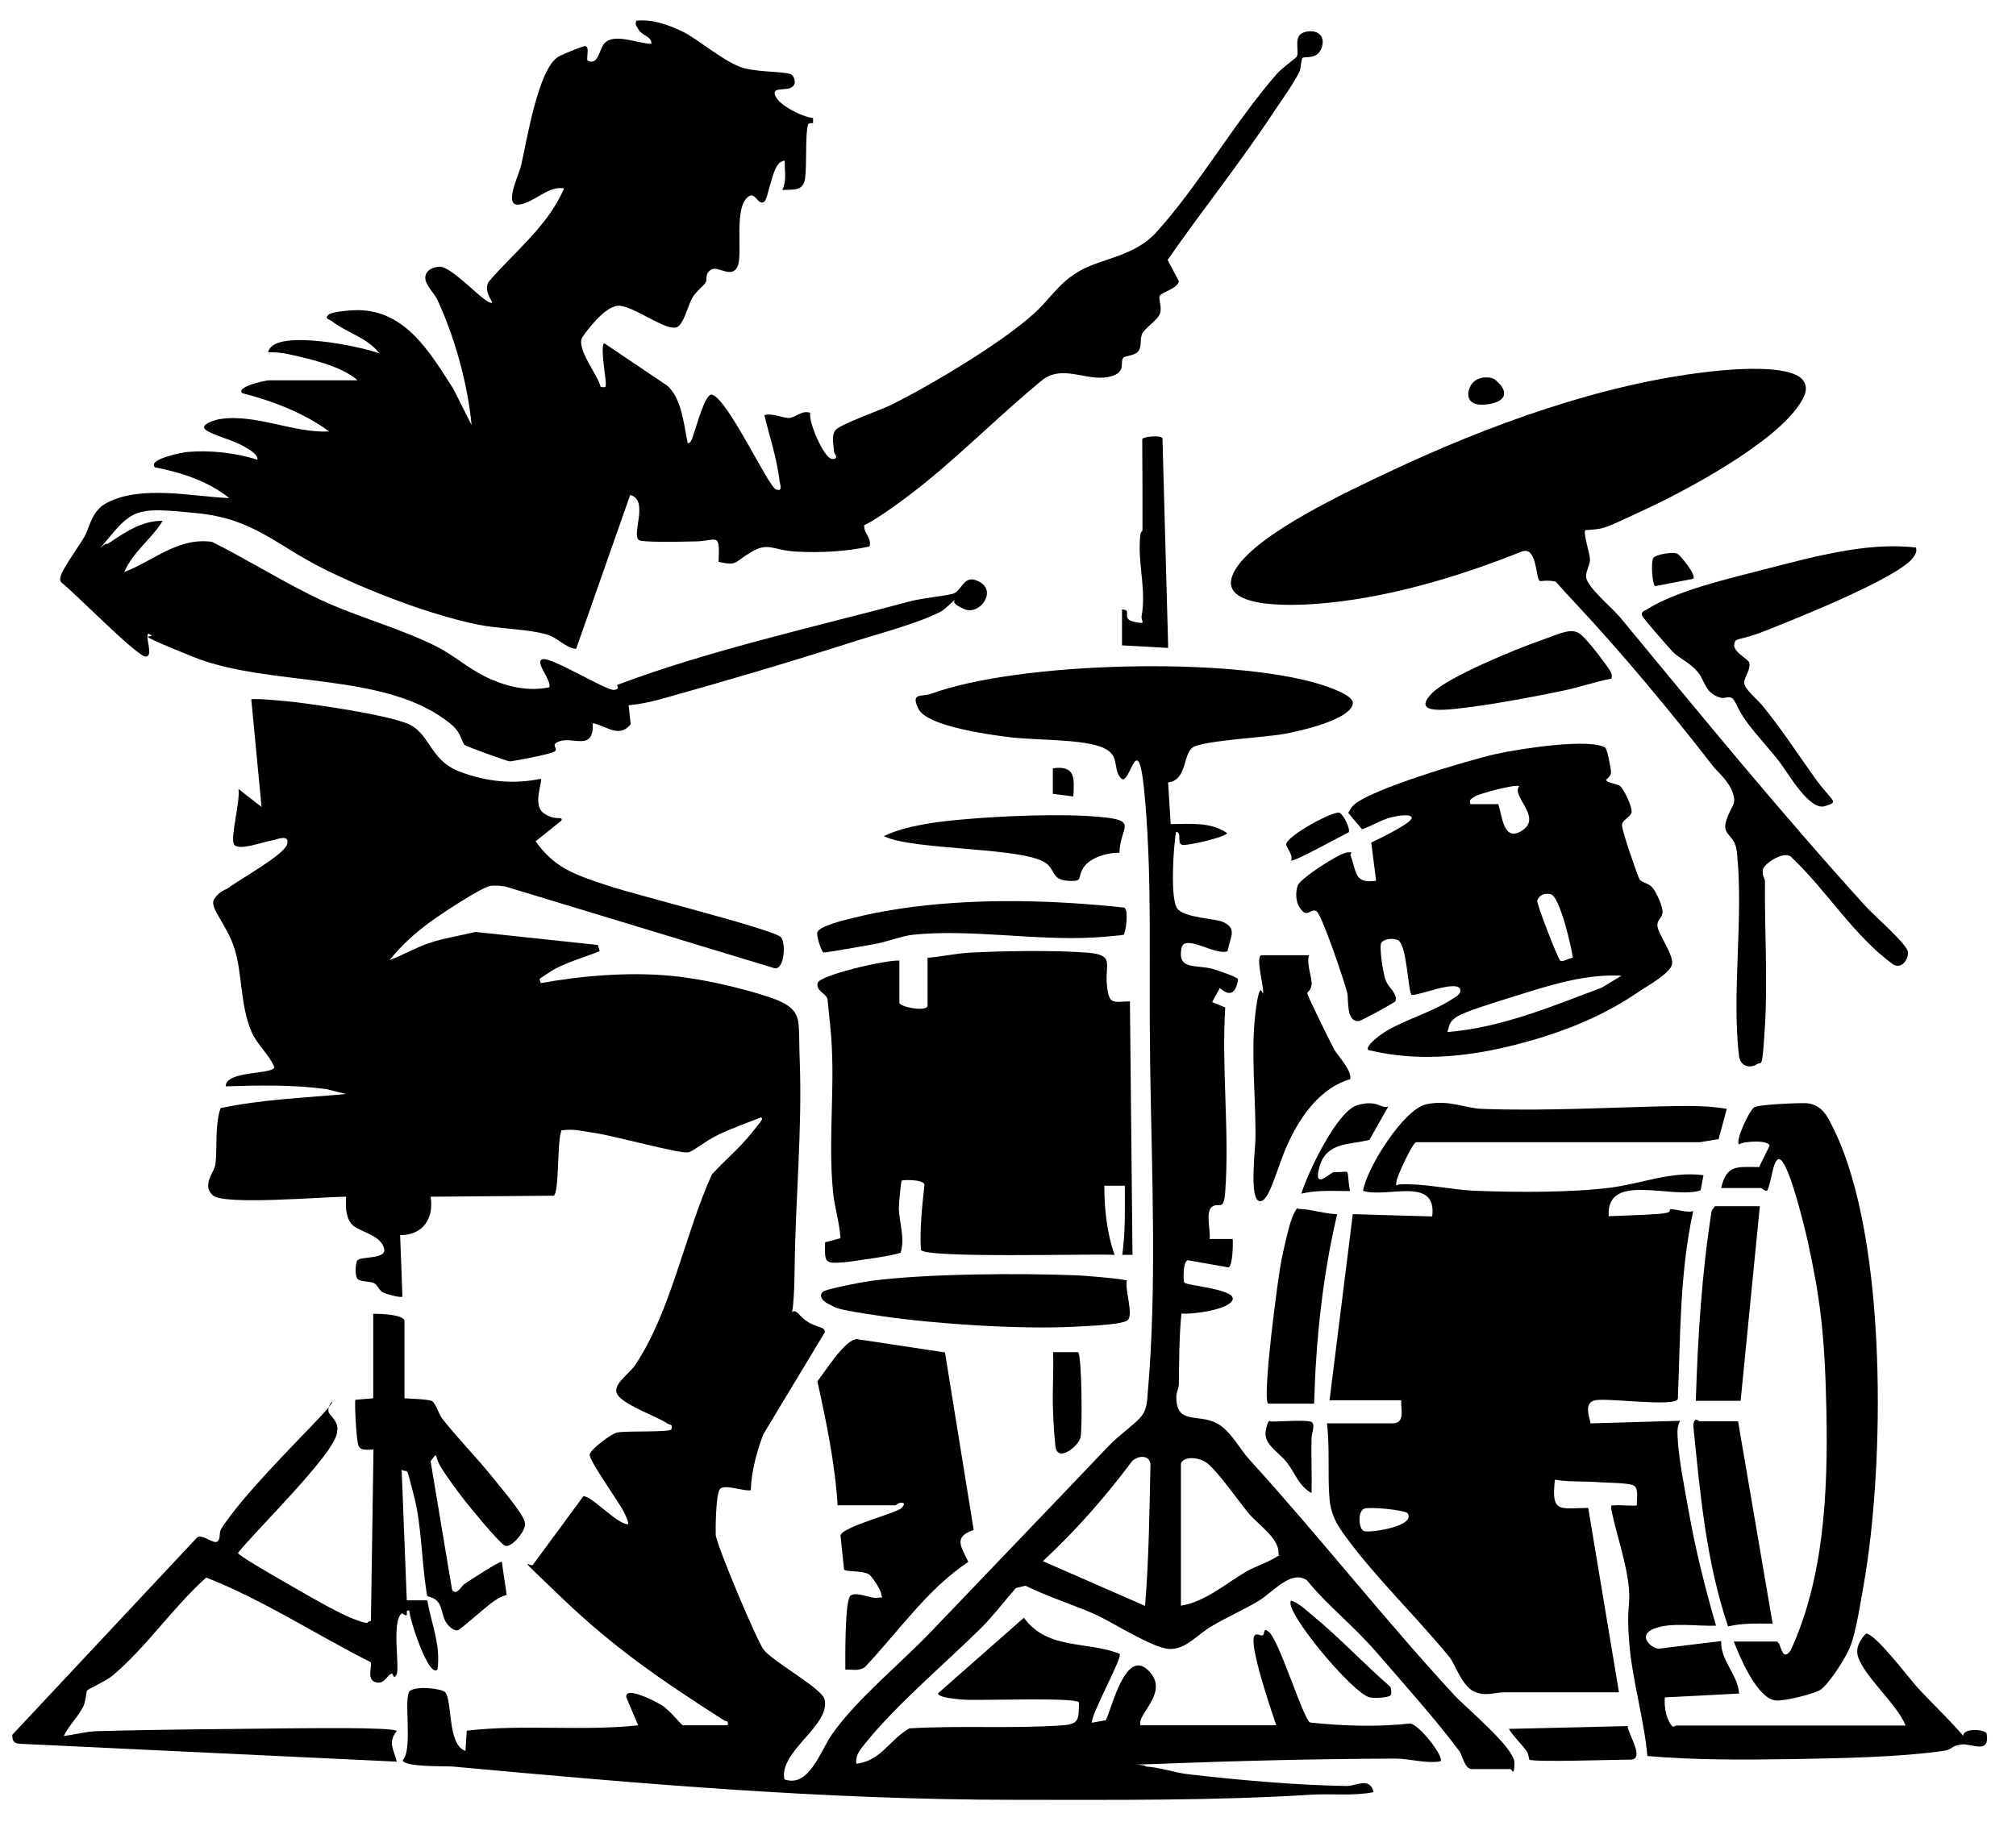 <?xml version="1.0" encoding="UTF-8"?>
<svg id="Layer_1" xmlns="http://www.w3.org/2000/svg" version="1.1" viewBox="0 0 787 713">
  <!-- Generator: Adobe Illustrator 29.1.0, SVG Export Plug-In . SVG Version: 2.1.0 Build 142)  -->
  <defs>
    <style>
      .st0 {
      fill: currentColor;
      }
    </style>
  </defs>
  <path class="st0"
    d="M284,674c.5-2.4-.3-1.6-1.3-2.2-23.9-15.3-42.4-27.8-63.2-47.7s-11.7-11.1-11.3-13.3l19.5-26.5c2.9-.6,13,10.8,17.4,10.9.6-.6-1.2-4-1.6-4.9-1.9-3.8-13.8-20.3-13.3-22.4s8.4-8,10.6-8.5c3.5-.8,19.6,0,21.3-1.2.5-2.3-.3-1.6-1.3-2.2-4.9-3.2-15.4-6.6-19.2-10.7s3.8-8.3,6.5-12.5c13.9-20.8,19.4-51.4,29.8-74.2,5-5.5,10.5-10,15.2-15.8s4.8-5.8,4-6.5c-5.5,2.2-11.3,4.2-16.7,6.8s-10,6.7-11.9,6.9c-3.8.4-28.6-6.4-35.2-7.4s-9.3-1.9-14.1-1.2c-1.8,3.9-.8,23.9-3,25.5l-48.1.4c1.4,8.5-3.1,15.1-11.9,15l.9,24c-.6.6-6.6-1-7.7-1.7-1.7-1-1.8-2.8-3.5-3.6s-5.4-.4-6.4-1.7-.8-6,0-7.1c1.2-1.7,11-.4,10.5-4.3-.9-5.9-10.5-6.9-12.9-10.1s-2.1-7-2-10.5c-8.6,0-47.5,3.4-52-.5s.6-9.2,1-12.1c.8-6.9-.3-15.4,2-22,16.1-3.4,32.6-4,49-5.5l-7.6-1.9c-13.2-1.8-26.2-1.5-39.4-1.1,0-6.3,18.7-4.5,19-7.5-2.2-5.2-6.8-8.8-9-14-4.3-10.1-3.5-22.4-6.5-32.1s-10.1-16.2-8-19.5,4.7-3.7,5.6-4.4c4.4-3.4,21.8-12.9,22.9-17.1s-4.6-1.6-5.5-1.5c-3.4.4-14.3,4.7-15.4,1.3s2.6-16.4,1.9-21.3l9,7-4-42c.6-.6,15,.8,17.4,1.1,10.9,1.4,33.2,4.6,42.9,8.1s8.8,14.3,21,19c10.4,3.9,20.8,5.1,31.7,2.8.9.8-3.4,10.1,1.1,13.4s7.9.9,6.9,3l-10,8c7.5,10.7,15.9,13.2,27.8,17.2s66.1,17.4,68.1,20.4.9,13.7-3.2,11.8l-104.4-31.7c-1.8-.3-4-.5-5.8-.3-3.5.4-20,11.4-23.8,14.2-5.8,4.3-11.2,9.1-15.7,14.8,5.6-2.1,10.7-5.2,16.5-7s11.4-2.6,17-4l47.8,5.1.7,2.4c-6,2.5-14.4,4.7-19.7,8.3s-3.6,1.9-3.3,4.2c15.9-2.9,34.1-4.4,50.4-2.9s35.1,6.8,41.6,9.4,8.4,5.5,8.7,10.1.2,9.5.4,13.8c1,27.3-1.7,54-2,81.1s-3.1,12.4,1.9,18,10.2,4.1,9.9,6.8l-24.1,40c-2.5,6.9-4.6,14.3-4.8,21.7-2.5.6-10.5-2.6-12.1-.4s-1.7,15.8-1.6,17.8c.3,4,16.2,41.8,18.8,45,4.2,5,22.7,15,23.7,19.3,2.4,10.2-17.9,20.2-15.7,31.2,9.6,3.5,14.1-11.2,18.6-17.6,9.7-13.8,26.3-27.2,38.3-39.7,23.3-24.4,46.7-48.7,69.9-73.1,3.3-3.5,10.4-8.6,12.6-11.4s2.2-6.1,2.4-8.6c3.7-41.2,1.6-86.6,1-127.9s.8-70.1-1.9-103.1-5.8-5.5-9.5-9.5.4-9.6-8.5-12.5-25.4-2.3-35.4-3.6c-7.4-.9-31.7-4.2-35.1-10.9s1.4-4.7,4.9-6c34.4-12.6,116.9-14.5,151.8-3.7,2.6.8,12.8,4.1,12.8,7.2,0,6.6-21.7,11.3-26.9,12.2-7,1.3-31.5,2.6-35.5,5.2s-2.2,12.9-9.7,13.7l1,16.3c7.4,0,15.5-1,22,3.5,0,1.4-15,5-17.4,4.6s0-4.9-2.5-5.1c-1,5.5-2.4,26.3.5,30s14.7,3.8,17.8,5.2c5.7,2.6,2.9,5.7,1.8,11.4-4.6,2-16.9-7.1-18-1.1-1.6,8.6,5.6,6.3,12,8,1.6.4,9.9,3.2,10.1,4.1-.7,5-2.9,7.2-7.1,3.4l-3,5.5,5.1,2.1c-1.5,23.4,1.7,48.7,0,71.9-.6,8-2.3,4-5.1,5.9s-.5,9.7-1,12.6h9c.2,1.7,0,10.6-1.6,11.1l-15.9-2.8c-2,.4-1.8,8.1-1.4,8.7,1.1,1.3,19.9,2.5,18.9,6.6s-16.7,6-20,5.5c-.9,9.2-.9,18.3-1,27.5,0,1.6-1,3.3-1,5,0,11.1,8.3,6.5,15.7,10.3,5.4,2.8,8.9,9.9,12.8,14.2,27.3,30,52.5,62.2,80,92,4.6,5,23.6,20.6,23.5,26.5s-1,2.4-1.5,2.4h-15c-3,0-3.7-5.2-5-7-8.8-11.9-22-26.6-31.9-38.1s-19.2-18.3-27.5-28.5c-6.1-4.6-13.4,4.6-19.1,8s-12.3,6.3-18.2,9.8-9.9,8.9-16.2,8.9-22.1-10.2-28.8-13.3-18.7-7-27.7-11.4l-3.7.9c-4.2,4.7-8.9,10.9-13.2,15.2-13.9,13.8-33.5,30.3-45.6,45.4-1.9,2.4-4,4.6-3.5,8,9.7-1.1,13.1-9.6,20.7-13.8,19.5-1.2,40.5.2,59.8-1.2,6.8-.5,6.2-2.6,6.4-9-2-2-38.2-.6-44.5-1s-10.5-1.2-10.5-2.5l33.5-29.5c9.2,12.7,24.7,9,37.4,14.1,1.1,1.6-11,23.1-10.9,26.9l5.5-1c2.5-5.2,7.7-28,16.5-19.5s-4.6,17.1-3,21.5h53c-1.8-5.5-10.8-31.5-8.5-35,.9-1.3,2.5.4,3.3-.2s0-3.2,2.3-1.3c4.1,3.3,13.3,33.7,16.1,35.4,13,1.4,26.1,1.8,39.1.4,3.4.3,13.5,13.1,11.8,14.8-5.9.9-11.9-1.1-17.5-1.1-31.2.1-62.7.9-94,2.1s-3.7-.8-3.5,1c5.5.3,11.2,2.4,16.5,3,19.7,2.3,42.6,4.3,61.9,4.6,3.9,0,9-3.7,10.5,2.4-8.1,1.6-16.3.5-24.5,1-38.2,2.4-77.1,2-115,2-74.6,0-146-6.2-220-13-2.5-.2-19.3.3-19.5-2.5,4.2-4.2,0-25.1,2.9-27.1s12.2-.8,13.6.5c3,3,.8,20.7,8,23l.5-7.9c22.1-2.6,44.7.3,66.9-2.1l-4.6-10.9c-.8-4.8,11.7,1.7,13.9,3.1,3.2,2,7.6,7.8,8.2,7.8h17.5ZM447,627c1.5-18,1.7-36.4,2.1-54.5.3-4.3-4.4-4.5-7.1-2-10.5,14-22.1,27.3-34.9,39.1l40,17.5ZM461,571.5v55.5c9.4-1.5,17.3-8.5,25.3-13.2,3.6-2.1,8.1-3.5,11.4-5.5s1.3,0,1.4-1.8c.3-5.8-8.1-11.3-11.6-15.5-3.7-4.4-13-17.8-16.9-20.1s-8.8-1.9-9.6.6Z" />
  <path class="st0"
    d="M139,148c-6.4-5.2-17.8-7.8-25.9-9.6s-9.1.3-8-1.9c3.8-7.8,35.7-1.3,43,1.5-4.6-6.2-12.9-8.1-18.7-12.7-.7-.5-2.8-.8-1.3-2.3s10.1-1.9,11.4-1.9c18.9,0,28.4,16.7,37.4,30.6l7.2,14.3c-1.5-16-6.6-34.5-13.4-49-1.3-2.8-5.3-6.2-4.6-9.3s4.4-3.4,4.8-3.5c5-1.4,19.2,15.8,21.3,13.9-1.4-2.5-3-5.1-1.5-8,10.2-11.9,23.1-21.7,29.5-36.5-6.2-1.3-11.7,5.7-17.7,6.3s0-11.4.9-15.2c2.2-9.3,6.6-37.7,14.5-42.5,1.4-.9,8.2-3.6,9.9-4.1,2.7-.8,1.1,4,1.5,5.5,4.1,2.3,4.6-4.1,6.5-6.5,3.7-4.5,13.2,0,18.5,0,.2-2.9-3.5-3-5-5.5s-1.2-2-.9-3.5c6.4-.7,12.6,1.6,18.2,4.3s16.9,12.4,23.8,14.2,17.4,1.2,18.8,2.7,1.1,3.3.8,3.8c-1.6,3-8,.5-7.6,3.5.7,4.2,10.9,9.1,15,9.5v2c0,0-1.8-.3-2,.7-1.1,3.9-.4,15.6-1.1,20.8s-4.5,4.3-8.9,4.6c1.3-2.7,1.2-5.6,1-8.5s.5-3.5-1.5-2.5c-3.5,1.7-4.9,14.2-6.5,15.5-2.4,1.9-3.4-3.7-6-2.1-6.3,4-2.2,22.6-4.5,27.5s-7.6-.5-10.3,1.2-1.3,3.9-2.2,5.1c-1.4,1.9-3.7,3.4-5.2,6s-3.2,9.9-5.8,11.3c-4.1,2.1-17.8-8.9-23.3-8.3s-12.4,10.3-13.7,12.2c-2.8,4.2,6,14.8,7.1,19.5,1.9.1,2,.5,2-1.5s-2.4-15.5-.5-15.5l24.5,16.5c5.8,5.2,6.4,15.4,8,22.5,1.4,0,2-2.8,2.4-4,1-2.6,4.4-15.6,7-15,6.1,1.4,22,35.9,25,37s1.5-2.2,1.4-3.4c-1-8.7-3.9-17.2-5.9-25.6,3.2-.9,6.9,1.1,9.5,1.1s5.1-3.2,8.4-2c-.8,3.6,5.4,17.8,8.5,18s.8-2.2.8-2.7c-.1-2.7-1.3-6.5.7-8.7s17.7-7.8,21.4-9.6c15.7-7.8,43.4-24.3,56.1-35.9,6.4-5.8,9.6-12.1,18.2-16.8s20.9-5.5,29.3-14.7c16.4-18,30.5-42.9,47.1-61.9,1.6-1.9,7.5-6.3,7.8-6.7,1.2-2.2-1.6-8.2,2.9-9.6s8.5.9,6.9,5.9-6.8,3.4-7.5,4.1-.5,3.7-1.2,5.3c-2.1,4.5-7.1,11.4-10.1,15.9-13,19.7-27.9,38.3-41.4,57.7l4.4,8.3c-.5,2.9-6.6,4.3-7.4,5.6s1,4.4,0,7.1-6.1,5.7-7,8,0,4.7-1.4,6.6-5.3,1.8-5.9,2.6c-1.4,1.9,1.1,5.4-4.3,7.1-8.9,2.9-18.4-4.6-26.8,1.2-18.2,14.8-34.9,32.3-53.7,46.3s-16.3,9.4-16.3,11.6,3.1,4.8,2,7.5c-9.3,2-18.9,2.5-28.4,2s-10.9-3.9-17.8.2-5.2,5.4-12.7,3.8c.6-11.9-.6-8.2-8.5-8s-21.3.4-22.6-.5c-3-2.1,4.1-15.8-3.4-17.6l-21.1,60.1c-4.5-.6-7-4.3-11.3-5.6-7.4-2.2-18.7-2.2-27.1-3.9-18.9-3.9-42.9-13.2-60.2-21.8-18.6-9.3-27.2-19.5-49.3-21.7s-24.8-2.1-34,9-2.6,2-1,3c6.5-4.3,13.3-9.2,21.5-9-4.4,7.2-11.5,11.9-15,20,11.4-4.4,21.1-13.7,34.3-11.8,14.2,7.1,28.1,15.9,42.3,22.6,14.5,6.8,31.7,11.3,45.6,18.4,6.1,3.1,12.2,8.4,18.5,11.5s15.4,6.3,25.2,4.3c1.2-2.6-6.1-10.2-2.5-11s24.9,12.4,27.8,12,.6-1.7,1.4-2c34.4-13.1,78.8-23.1,115-32.8,3.9-1,14.5-2.1,16.3-2.9,3.4-1.4,3.9-8.1,10.3-4.3s-.4,13.1-6.4,10.4-3-3.5-3.5-3.5-3.5,3.4-5.5,4.5c-8.5,4.5-24.5,8.7-34.2,11.8-24.9,8-50.4,15.5-75.5,22.5-4,1.1-8.1,1.9-12.2,2.3l.8,7.4c-4.5,5.7-9.6.5-14.8-.4.5,10.8-7.2,5.5-12.4,6.9s-.2,3.1-2.8,4.3-16.3,3.7-17.2,3.7-16.9-5.8-17.6-6.4c-1.2-1.1-1.2-4.6-5.1-7.9-25-21.1-70.6-14.4-100.6-26.4s-11.9-6.2-17.8-9.2c-1.4,1.5,2.2,8.8-1,9s-28.3-25.5-33-29c-.7-1-.4-1.9,0-3,.9-2.8,7.1-11.4,9.1-14.9s2.7-10.1,8.8-13.2c13.6-7,33.3-2.4,47.7-1.8-8-6.5-18.9-10.1-29-12-3.1-3.3,11.3-5.9,12.5-6,9.1-.8,18.8.3,27.5,3,.3-2.2-3.8-4.3-5.3-5.2-4.3-2.5-11.4-4.1-14.7-6.3s4-4.2,5.6-4.4c14-2,28.3,5.5,42.4,4.9-9.7-7.2-22.2-12-34-15-2.4-2.6,9.5-5,10.5-5h34.5Z" />
  <path class="st0"
    d="M519,547l9.1-72.9,31,.9c2-16-17.9-7-27-10,1.5-9.1,15.9-31.9,24.7-33.8s15.4,1.6,21.7,1.8c25,.9,50.2-.6,75-1.1,6.9-.1,13.8-.1,20.6,1.1l-3.2,11.8-7.3,1.2h-110.8c-1.4.3-7.4,13.2-7.7,15.5s.3,1.1,1,1c10.4-.5,19.8,2.1,30.4,2.5,15.6.6,36.6.7,51.9-1.2,12.1-1.5,24-6.6,36.6-4.9l-1.1,5.9c-10.9,3.7-37-7.5-35.9,10.1,6.5-.3,13.1-.4,19.6-.9s3.2-1.7,4.7-1.8c2.2-.1,5.9,1.5,8.7.7-5.3,24-5,48.8-6,73.3-.8,3.4-27.7-.5-32.4.6s-1.8,7.3-1.7,9l35-1c-1.2,2.2-1.1,4.1-1,6.5.4,8.5,2.8,20.1,4.3,28.7,2.7,15.2,6.4,30,10.7,44.8-7.1.3-17.7-1.5-24.3,1.2s-.9,7.6,1.8,7.8l24.5-3c-.3,7.7,6.5,13,7,20.5l-29,1.5c-.2,3.2.2,6.8,1.8,9.7s1.8,1.3,2.7,1.3h89.5c-3.2-8.2-16.3-19.3-18.6-27-1-3.3.8-6.5,3.1-8.9,3.5-.3,16.8,17.4,20,20.9,5.9,6.4,12.3,12.4,18,19,0-3.1,8-2.6,9.1-1,1.5,8.6-5.9,3.8-9.9,4.4s-3.8,2-6.4,2.4c-17.3,2.6-41.9,3-59.7,3.3-18.8.3-37.8.4-56.4-1.2-1.3-14.5-6-30-7.1-44.4s.5-14-.1-20.9c-.9-10.3-4.9-21-6.9-31.1-.1-2.1,0-1.3,1.5-1.5s8.2.4,8.5,0c-.2-2.3,1-7-1.6-7.9s-10.1-.9-12.9-1.1c-5.8-.5-11.7,0-17.5-1-1.5,13.1,1.7,11.2,13,11l12,72c-14.8,0-29.7,0-44.5,0-3.9,0-8.1,1.9-12.5-.5s-7.2-10.8-9-13c-12.2-15-27.6-29.9-39-45-4.3-5.7-7.3-9.7-8-17-.8-9.3.2-19.9-1-29.5h25.5c5.2,0,3.3-5.3,3.5-9h-28ZM532.6,589.1c-2.6.8-2.4,8.1,0,8.8s20.2-1.9,16.9-7c-1.2-1.3-14.7-2.6-16.9-1.8Z" />
  <path class="st0"
    d="M362,374c5.5-.4,11-1.7,16.5-2,13.1-.7,33.1-1,46.1,0,10.7.9,6.7,4.4,7.5,12.5s2.4,6.7,9,6.5l1,99h-4c1.3-8.9,1-18,1-27h-8c0,9.1,1,18.4,4,27-8.8-.5-73.3,1.4-75.6-1.9-.5-8.4.5-17.1,1.4-25.5-.4-2.2-8.6-1.9-8.9-1.6s-1.1,9.2-1.1,10.5c0,5.5,2.5,11.8.7,17.6-.7.9-19.5,3.6-22.2,3.8-7.5.6-7.5.2-7.3-7.8l6-1.6c-.3-5.8-2.4-12.6-2.9-18-2.1-21.6,1.2-43.2-1.1-64.9s-.6-8.9-1.2-10.8-4.5-3-3.7-6,26.8-9.1,31.9-8.7v16.5c0,1.5,11,3.8,11,1v-18.5Z" />
  <path class="st0"
    d="M703.7,148.3c2.6,3.1.7,6.8-1.3,9.7-10,15.1-43.3,33.1-60.1,40.9s-15.6,7.6-23.4,8.1c-1,1,1.8,9.4,1.8,11.5s-1.8,4.9-1.5,6.9c.4,3.9,10.4,12.2,13.2,15.6,31.5,38.1,62.8,76.4,96,113,3,3.3,16,14.6,16.4,17.7s-2.8,7-5.9,4.8c-15.2-11.1-25.7-28.6-39.4-41.6-2.5-3.2-10.9,2.2-11.3,4.7s.8,3.2.8,4.8c-.2,18.2,1.1,38.1,0,56.1s-1.3,13.9-3,15c-2.9,1.9-6.6.8-7.1-3-3-24.2,1.9-55-.9-80.1-.8-6.8-6-6-4.1-12s4.1-5.9,2.6-10.6-6-8.4-7.6-10.4c-16.5-21.3-36.1-44.9-54.5-64.5s-3.4-7-7.2-7.8-5.7.1-6.2-.3c-1.5-1.2-1-13.8-7-11.4-25.3,10.1-54,18.7-81.6,20.5-8,.5-40.1,2.1-29.9-13.9,8.9-14.1,44.5-30.5,60.1-37.9,38.2-18,82.7-34.3,125-39,7.8-.9,30.9-3,36.1,3.2Z" />
  <path class="st0"
    d="M626.8,292.2c.6.4,2.2,8.3,2.1,9.4-.1,1.7-1.9,2.7-1.9,2.9,0,1.2,4.1,1.4,5.5,2.5s4.9,8.3,4.4,10.3-3.7,2.7-3.7,5,6.1,19.7,6.8,21,3.5,1.5,5,3.2,4.3,7.6,4,9.9-2.1,2.8-2,5c.1,3.2,7,12.1,5.6,15.6s-9.8,8.2-12.2,9.8c-13.5,9.4-28.3,15.5-44.1,19.9-20.2,5.7-41.7,8.4-62.2,3.3-1.3-1.8,5.7-6.6,7.1-7.4,7.7-4.6,17.9-7.4,25.6-12.4,1.1-.7,3.7-2,3.3-3.7-.9-4.2-16,2.3-19,2-1.5-1.1-1.8-20.3-5.6-21.5s-6,.7-6.2,1c-1.1,1.3.7,12.5,1.6,14.7,1.2,3.2,4.6,5,3.9,8.2-.4.7-13.4,7.7-14.3,7.8-5.2.5-3.9-8.5-4.6-11.1-1-4.2-9.8-30.2-11.9-31.7s-3.4,2.4-5.9-.5-2.4-6.9-1.5-9.6,15.9-12.5,19.1-12.9,1.1.3,1.6,1.4c2.3,5.7,1.1,11,9.9,9.6l-1.9-14.9c2.6-1.2,15.8-7.6,15.8-9.6s-6.8-.6-8.2-.2c-3.9,1-7.4,3.4-11.2,4.6l-5.4-6.4c.6-.8,1.1-2,1.8-2.7,5.6-6.2,46-18.1,56-20.3s37.3-6.3,42.8-2.3ZM593,307c-1.1-.9-15.5,2.8-17.4,4.1s-2,1.2-1.6,2.9h10.9c1.6,5,2.1,15.3,9.6,10.1s-4.8-13.4-1.4-17.1ZM614,374c-.5-4.1-5.1-24-8.6-24.8s-5,1.3-5.3,2.5,8,22.6,9,23.4,3.7-1.3,4.9-1ZM633,381c-13.3-.7-26,3.1-38.5,7s-22.7,7-25.9,9.1-2.6,3.4-3.6,5.9c21.1-1.7,40.7-10,60.2-17.3l7.8-4.7Z" />
  <path class="st0"
    d="M146,513c2.6,0,11.1.3,11.9,2.6v30.4c2.2.2,9.6.3,10.9,1.2s2.6,5.2,3.8,6.7c6.1,7.8,13.2,14.9,19.4,22.6s13.3,15.9,13,18.9-5.6,9.4-8,8.1-14-15.5-16-18.1c-3-3.9-6.6-8.7-9.1-12.9s-.7-6-3.8-1.9l8.4,50.3c1.7,2.3,3.7-1.6,4.7-2.3s14.2-9.4,14.7-8.7l1.9,12.9c-2.4.6-4.3,1.9-6.2,3.3s-11.3,9.7-12.7,10.4-3.8-1.5-4.5-2.6c-2.7-3.8-.9-9.3-7.6-10.6-2.3-12.7-2-27.1-5.3-39.6s-1.8-8.1-4.7-9.8l2,51h8c1.6,9.2,5.3,17.4,4,27-3.4,3.8-11.2-20.5-11-23-1.7-.4-.6,1.4-1.1,1.8s-1.6-.9-1.8-.7c-4.2,2.8-.7,21.5-2.1,23.9s-1.2-.8-2-.4c-2,1-2.9,4.5-6.4,3.3s-.8-6.7-1.8-7.8c-21.4-10.8-41.9-24.3-64.1-33-12.7,11.3-23.8,27.7-36.7,38.4-2.6,2.1-9.5,5.2-9.8,5.7s-.6,4.3-1.4,6.1c-2.1,4.2-5.7,7.5-7.7,11.7,3.8-.5,8.9-1.8,12.6-1.9,24.3-.7,49.3-.8,73.9-1.1,6,0,41.4-.6,43.5,1-3.7,4.7-1.1,7.2,0,12l-147.5-7c-2.2-.2-2.6-1.5-2.6-3.5l72.1-77c1.9-1.7,6.6,2.8,8,1.5s.4-3.1,1.5-5c8.3-12.8,27-31.4,38-43s1.2-5.1,4.5-1.5,2.9,5.2,2.7,6.9c-.8,8.3-32.3,38.8-38.7,47.1,0,.9,13.3,8.5,15.3,9.7,7.4,4.2,22.7,13.4,29.9,16.1s4.3,1,6.7.8l1-67c-2,0-5.1.7-5.9-1.6s-1.5-15.6-1.2-17.8l7-.6v-33Z" />
  <path class="st0"
    d="M677,641h16.5c1.9,0,1.9,8.5,5.5,3.5,13.1-28.2,14.6-62.2,14-93.1s-2.6-45.1-7.3-66.7c-1.5-6.6-6.4-26.6-9.9-31.1s-4.1,8.2-5.9,11.3c-1,.4-2.1-1-2.5-1h-15.5c2.2-9.5,6.5-8.1,14.8-8.2l4.1-8.3c-.2-2.3-10-1.9-12-.5-1.3-1.8,4.1-13.3,6-14.5s18.3-1.8,20.6-1.6c6.1.6,8.2,5.5,10.6,10.4,20.9,43,19.8,131.2,11.5,177.9-1.1,6.2-2.9,17.6-4.9,23.1s-9.3,16.2-12.2,17.8-13.9,4.3-17.1,4c-7.3-.6-14.1-16.9-16.5-23.1Z" />
  <path class="st0"
    d="M327,588c-1-16.4-4.4-32.6-7.9-48.6,3.1-4,10.8-16.4,15.4-16.5l34.4,5.2,11.2,69.3c-8.2,2.8-4.8,6.6-2.1,12.5-16,10.6-27.3,27.3-40.4,41.1-2.2,1.6-5,.9-7.6.9,0-4.1-.3-27.3,2.1-28.9s7.7,1.3,10.4.9,1.8.5,1.5-1.5-3.7-6.9-4.7-7.6c-2.6-1.6-9.3-1-9.8-1.9l-1.4-13.4c1.1-3.5,22.1-8.7,23.9-10.7s.4-2.1-.5-2c-.9.1-1.7,1-2,1h-22.5Z" />
  <path class="st0"
    d="M748,214c.3,1.5-.2,2.3-1,3.5-5.1,7.9-47.4,24.7-58.1,28.9s-11.4,2.3-11.9,5.2,5.4,5.8,5.8,7c.9,2.6-1.8,5.5-1.9,7.9s4.8,6.3,7,8.9c7.4,9,13.8,18.9,20.6,28.4s9.9,9.2,3.8,11-14.4-13.2-18-17.8-8.4-9.7-12.2-14.8-4.4-8.2-5.7-9.4-3,0-4.5-.3c-6.5-1.7-6.1-6.6-9.3-10.3s-7.3-5.2-9.7-7.8-11.7-13.2-11.9-14.1c-.3-1.5.8-1.7,1.7-2.2,11.2-7.3,32.2-12.2,45.4-15.6,18.9-4.8,40.4-11,59.8-8.7Z" />
  <path class="st0"
    d="M511,373c-1.1,3.5,1.3,8.7,1,11.5s-1.8,2.4-1.6,3.6,9,19,10.4,21.6,7,8.2,6.3,11.7c-11.4,3.3-19,13.9-23.9,24.2s-7.6,24.3-11.6,23.4-1.5-20.8-1.5-24.4c.2-15.3-1.9-33.9,0-49.1s2.8-5.5,3-8.1-3.2-14.4-.5-14.4h18.5Z" />
  <path class="st0"
    d="M439.9,500.1c-.9,3.3,2.8,13.6.2,15.5s-18.9,2.3-21.5,2.5c-20.8,1-53.3-1.1-73.9-4.1s-17.9-3.3-21.2-4.8-3.9-4.1-1.7-5.1,14.2-3.4,17.9-3.9c21.5-2.9,58.8-3.1,80.9-2.2,2.7.1,18.7,1.4,19.4,2.1Z" />
  <path class="st0"
    d="M678.5,555l13.5,79c-5.9,0-11.7-.3-17.4,1.1-8.6-25.4-10.9-52-13.6-78.6.5-3.6,2.1-1.5,2.5-1.5h15Z" />
  <path class="st0"
    d="M438.9,364.9c-.5.4-10.6,1.1-12.4,1.2-22.7,1.2-47.9-3.4-70.1-1.1-4.6.5-10.4,2.9-15.3,3.7s-18.7,3.4-19.6,3.2-2.6-6.1-2.5-7.5c0-2.8,11.8-5.4,14.7-6.1,7.4-1.9,15.3-3.2,22.8-4.2,27.3-3.4,55.1-2.6,82.4.3,1.9,1.2.4,10-.2,10.5Z" />
  <path class="st0" d="M687,471l-7.5,76h-17.5c.8-24.9,2.3-49.7,6.2-74.3l1.3-1.7h17.5Z" />
  <path class="st0"
    d="M495,548c-2.3-2.3,3.9-49.5,5.3-56.2.8-3.9,3.2-15.2,4.9-18.1s.7-1.6,2.2-1.6c4,0,10.3,2,14.6,2-5.7,24.2-8.3,49.1-9,74h-18Z" />
  <path class="st0"
    d="M437,333c-4.4-.2-11.3,1.8-13.9,5.6s-.3,5.4-4.6,5.4c-7.8,0-6.3-3.4-9.6-6.5-7.3-6.9-52.2-5.2-63.9-11,8.8-4.2,20.7-5.6,30.5-6.5,15.5-1.4,38.7-2.4,54-1s7.7,3.9,7.5,14Z" />
  <path class="st0"
    d="M629,265c-6.3,1.2-12.5,3.4-18.8,4.7-10.6,2.2-24.2,4.8-34.8,6.2s-24.9,3.5-16.3-5.3c6.1-6.2,32.5-17.1,41.7-20.3s13-5.6,16.7-2.2,10.4,12.7,11.1,13.9.7,1.8.5,3Z" />
  <path class="st0"
    d="M438,238c4.4,0-.7,3.7,4.7,4.8s2.5.1,3-2.5c1.6-8.9-.9-18.4-.8-26.8s1.1-4.6,1.1-7c0-11.7,0-23.3-.1-35,.2-1,7.1-1.7,7.9-.4l2.2,80.4v1.5s-18-1-18-1v-14Z" />
  <path class="st0"
    d="M597,687c-.1-.1-.3-2.3-1.1-3.3-2.1-2.9-5-5.5-6.9-8.6l46.4-1.1c0,2.8,7,13.1,1.1,13.1s-37.9,1.1-39.5,0Z" />
  <path class="st0"
    d="M542,432l-7.4,13.1c-7.9,2-16.8.8-19.5,10.5s4.3,2.1,5.6,2.1c7.3.2,4.6-2.4,6.3,7.4-6.4,0-12.8-.5-19,1,2.5-8,13.9-32.4,22-34.6s8.8,1.6,12,.6Z" />
  <path class="st0"
    d="M420.9,528.1c1.4,1.2,1.7,29.7.9,33.2s-9.1,10.1-9.8,3.3-.7-9.2-.9-13.1c-.4-7.8.3-15.7,0-23.5h9.9Z" />
  <path class="st0"
    d="M542.9,661.9c-.7,1.1-6.5,1.3-8.2.9-6.8-1.6-33.9-34.2-30.7-37.8,2.8.8,5.7,3.6,8,5.5,10.7,8.7,20.4,19.2,30.8,28.2.3.8.5,2.6.1,3.2Z" />
  <path class="st0"
    d="M511.5,555c2.4.7.5,4.6.5,6.5-.2,7.2.2,14.4,0,21.5-4.9-2.6-6.5-7.9-9.6-11.9s-9.2-7.1-8.3-12.3,1.8-3.7,2.3-3.7c3.5,0,12.5-.7,15,0Z" />
  <path class="st0"
    d="M504,336c1-2.2-2.1-5.3-1.9-6.4.6-3.5,19.1-13.4,20.9-12.2s4.2,6.3,3.5,7.6c-2.8,1.3-21.7,11.9-22.6,11Z" />
  <path class="st0"
    d="M654.8,216.2c1.1.6,7.6,8.4,6.2,9.8l-14.9,2.9c-1.1-.8-1.7-9.5-.7-11s8-2.5,9.3-1.7Z" />
  <path class="st0" d="M583.7,148.3c6.6,5.5,3.1,9.2-4.3,9.7s-7-4.9-4.9-8,7.4-3.2,9.2-1.7Z" />
  <path class="st0" d="M419,311l-8-1v-10c8.9-1.2,8.4,3.8,8,11Z" />
</svg>